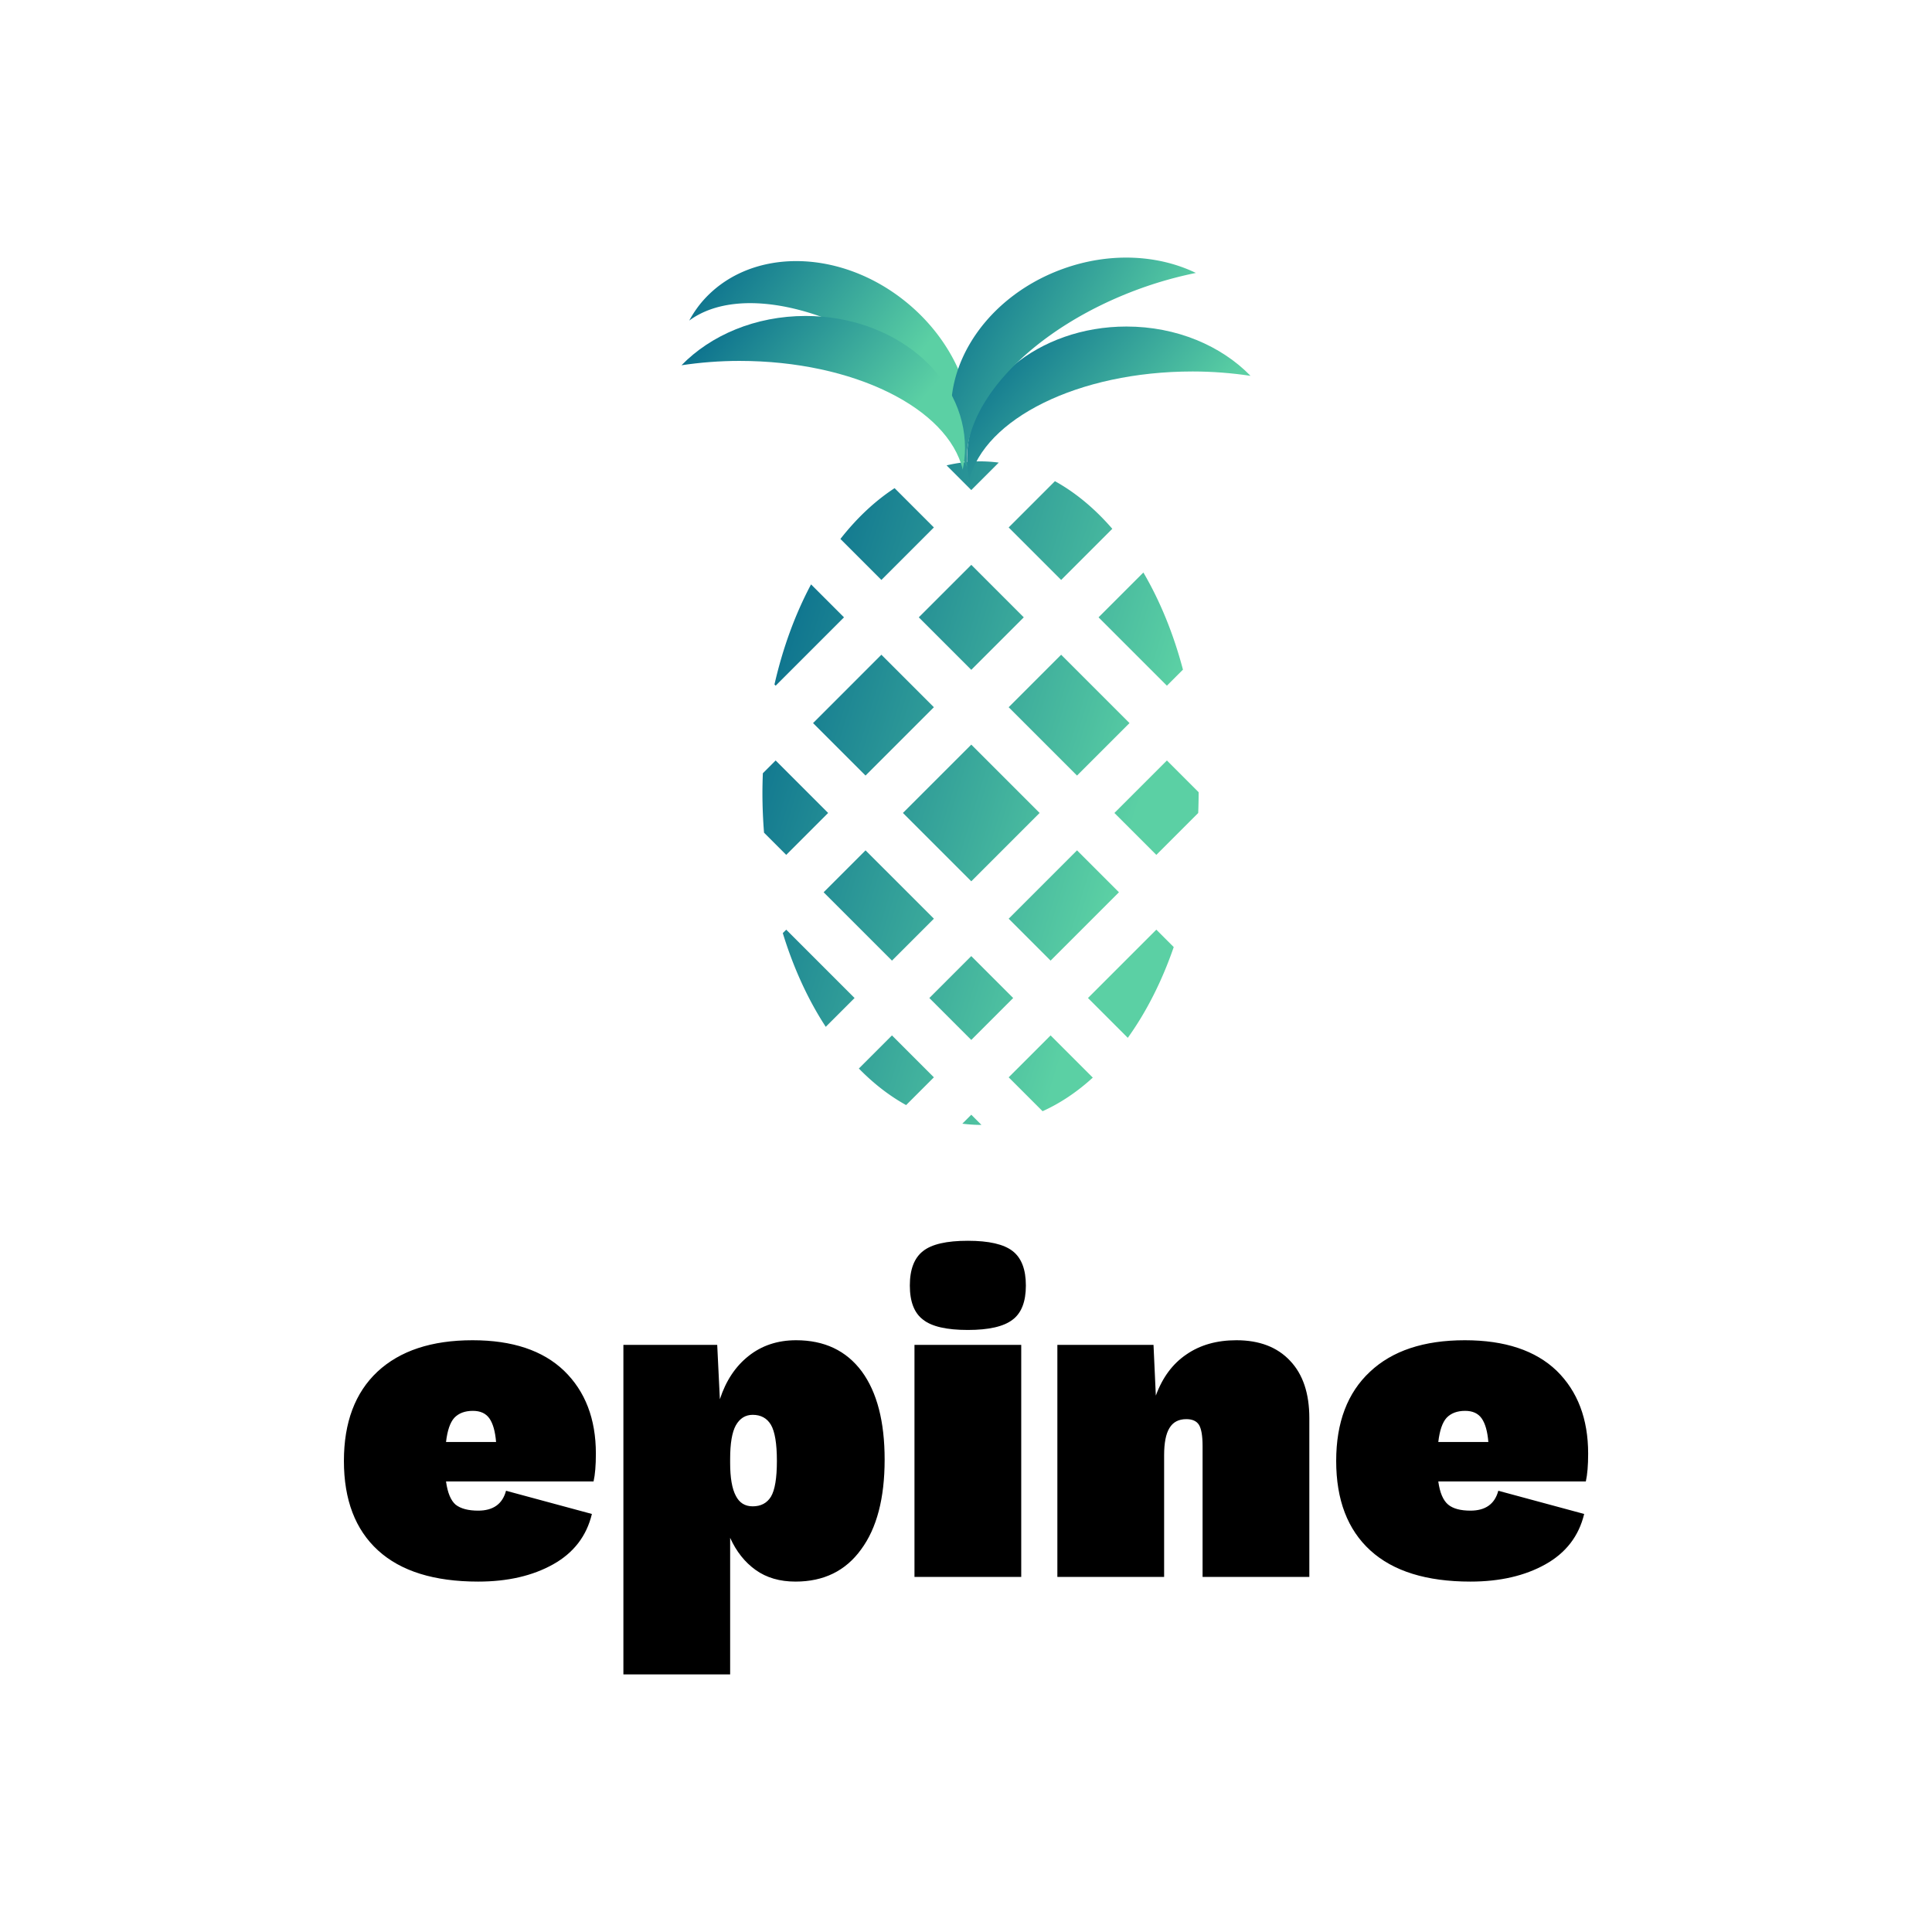 <svg data-v-fde0c5aa="" xmlns="http://www.w3.org/2000/svg" viewBox="0 0 300 300" class="iconAbove"><!----><defs data-v-fde0c5aa=""><!----></defs><rect data-v-fde0c5aa="" fill="transparent" x="0" y="0" width="300px" height="300px" class="logo-background-square"></rect><defs data-v-fde0c5aa=""><!----></defs><g data-v-fde0c5aa="" id="78dbb5d3-6f54-4ad1-8897-e4e71fc8c38c" fill="#000000" transform="matrix(5.148,0,0,5.148,33.943,177.841)"><path d="M11.38 9.30L11.38 9.30Q11.38 9.83 11.31 10.14L11.31 10.14L6.86 10.14L6.86 10.14Q6.93 10.65 7.15 10.84L7.15 10.84L7.15 10.84Q7.38 11.02 7.83 11.02L7.83 11.02L7.83 11.02Q8.51 11.02 8.67 10.42L8.67 10.42L11.26 11.12L11.26 11.12Q11.02 12.12 10.09 12.64L10.09 12.64L10.09 12.64Q9.16 13.16 7.83 13.16L7.83 13.16L7.83 13.16Q5.84 13.16 4.81 12.22L4.81 12.22L4.81 12.22Q3.78 11.28 3.78 9.52L3.78 9.52L3.78 9.52Q3.78 7.78 4.79 6.83L4.79 6.83L4.79 6.83Q5.81 5.88 7.66 5.88L7.66 5.88L7.66 5.88Q9.46 5.88 10.42 6.80L10.42 6.80L10.42 6.80Q11.38 7.73 11.38 9.30L11.38 9.30ZM7.67 8.01L7.67 8.01Q7.31 8.01 7.11 8.22L7.11 8.22L7.11 8.22Q6.92 8.43 6.86 8.95L6.86 8.95L8.37 8.95L8.37 8.95Q8.33 8.47 8.17 8.24L8.17 8.24L8.17 8.24Q8.01 8.01 7.67 8.01L7.67 8.01ZM17.42 5.88L17.42 5.88Q18.70 5.88 19.40 6.82L19.40 6.82L19.40 6.82Q20.09 7.76 20.09 9.48L20.09 9.48L20.09 9.48Q20.09 11.23 19.38 12.19L19.38 12.19L19.38 12.19Q18.68 13.16 17.40 13.16L17.40 13.16L17.40 13.16Q16.69 13.16 16.20 12.81L16.20 12.81L16.20 12.81Q15.71 12.46 15.43 11.84L15.43 11.84L15.43 15.96L12.21 15.96L12.21 6.02L15.04 6.02L15.12 7.66L15.12 7.66Q15.39 6.83 15.98 6.36L15.98 6.36L15.98 6.36Q16.58 5.88 17.42 5.88L17.42 5.88ZM16.11 10.89L16.11 10.89Q16.48 10.89 16.66 10.60L16.66 10.60L16.66 10.60Q16.84 10.30 16.84 9.52L16.84 9.52L16.84 9.52Q16.84 8.74 16.66 8.43L16.66 8.43L16.66 8.43Q16.48 8.13 16.11 8.13L16.11 8.13L16.11 8.13Q15.78 8.13 15.60 8.45L15.60 8.45L15.60 8.45Q15.43 8.76 15.43 9.46L15.43 9.46L15.43 9.58L15.43 9.58Q15.43 10.25 15.60 10.57L15.60 10.57L15.60 10.57Q15.76 10.89 16.11 10.89L16.11 10.89ZM22.60 5.57L22.60 5.57Q21.64 5.57 21.25 5.26L21.25 5.26L21.25 5.26Q20.85 4.96 20.85 4.23L20.85 4.23L20.85 4.23Q20.85 3.50 21.25 3.19L21.25 3.19L21.25 3.19Q21.64 2.88 22.60 2.88L22.60 2.88L22.60 2.88Q23.55 2.88 23.95 3.19L23.95 3.19L23.95 3.19Q24.35 3.50 24.35 4.23L24.35 4.23L24.35 4.23Q24.35 4.96 23.95 5.26L23.95 5.26L23.95 5.26Q23.55 5.57 22.60 5.57L22.60 5.57ZM24.21 6.02L24.21 13.02L20.99 13.02L20.99 6.02L24.21 6.02ZM30.70 5.88L30.70 5.88Q31.74 5.88 32.32 6.50L32.32 6.50L32.32 6.50Q32.90 7.11 32.90 8.23L32.90 8.23L32.90 13.02L29.68 13.02L29.68 9.07L29.68 9.07Q29.68 8.61 29.57 8.43L29.57 8.43L29.57 8.43Q29.46 8.26 29.19 8.26L29.19 8.26L29.19 8.26Q28.84 8.26 28.68 8.53L28.68 8.53L28.68 8.53Q28.52 8.79 28.52 9.35L28.52 9.35L28.52 13.02L25.30 13.02L25.30 6.02L28.20 6.02L28.27 7.55L28.27 7.55Q28.57 6.73 29.19 6.31L29.19 6.31L29.19 6.31Q29.81 5.88 30.70 5.88L30.70 5.88ZM41.31 9.30L41.31 9.30Q41.31 9.83 41.24 10.14L41.24 10.14L36.79 10.14L36.79 10.14Q36.86 10.65 37.09 10.84L37.09 10.84L37.09 10.84Q37.31 11.02 37.76 11.02L37.76 11.02L37.76 11.02Q38.44 11.02 38.60 10.42L38.60 10.42L41.19 11.12L41.19 11.12Q40.95 12.12 40.02 12.64L40.02 12.64L40.02 12.64Q39.09 13.16 37.76 13.16L37.76 13.16L37.76 13.16Q35.77 13.16 34.74 12.22L34.74 12.22L34.74 12.22Q33.71 11.28 33.71 9.52L33.71 9.52L33.71 9.52Q33.71 7.78 34.73 6.83L34.73 6.83L34.73 6.83Q35.74 5.88 37.59 5.88L37.59 5.88L37.59 5.88Q39.40 5.88 40.36 6.80L40.36 6.80L40.36 6.80Q41.31 7.73 41.31 9.30L41.31 9.30ZM37.60 8.01L37.60 8.01Q37.24 8.01 37.04 8.22L37.04 8.22L37.04 8.22Q36.85 8.43 36.79 8.95L36.79 8.95L38.30 8.95L38.30 8.95Q38.26 8.47 38.10 8.24L38.10 8.24L38.10 8.24Q37.94 8.01 37.60 8.01L37.60 8.01Z"></path></g><defs data-v-fde0c5aa=""><linearGradient data-v-fde0c5aa="" gradientTransform="rotate(25)" id="2ba4ff10-7df4-4a71-bd26-d678941f927b" x1="0%" y1="0%" x2="100%" y2="0%"><stop data-v-fde0c5aa="" offset="0%" stop-color="#01648B" stop-opacity="1"></stop><stop data-v-fde0c5aa="" offset="100%" stop-color="#5BD0A4" stop-opacity="1"></stop></linearGradient></defs><g data-v-fde0c5aa="" id="5bcce9f1-af15-4bb9-8b99-98f237d458b6" stroke="none" fill="url(#2ba4ff10-7df4-4a71-bd26-d678941f927b)" transform="matrix(1.642,0,0,1.642,105.824,40)"><path d="M20.939 52.518l6.464-6.463 6.463 6.463-6.463 6.464zM17.404 56.055l6.464 6.463-3.964 3.964-6.464-6.463zM30.938 42.519l4.964-4.964 6.464 6.464-4.964 4.964zM37.403 56.054l3.964 3.964-6.463 6.464-3.964-3.964zM8.903 47.555l-1.21 1.21c-.024.622-.04 1.248-.04 1.879 0 1.267.055 2.513.151 3.74l2.099 2.099 3.964-3.964-4.964-4.964zM18.903 30.483l4.964-4.964-3.716-3.716c-1.866 1.219-3.589 2.845-5.124 4.804l3.876 3.876zM35.903 30.483l4.836-4.836c-1.635-1.89-3.46-3.418-5.425-4.503l-4.375 4.375 4.964 4.964zM12.44 44.019l6.463-6.464 4.964 4.964-6.464 6.463zM39.439 34.019l6.464 6.464 1.518-1.518c-.896-3.396-2.169-6.498-3.743-9.185l-4.239 4.239zM48.901 50.554l-2.998-2.999-4.964 4.964 3.964 3.964 3.96-3.96c.024-.622.04-1.248.04-1.879l-.002-.09zM32.368 34.019l-4.964 4.964-4.964-4.964 4.964-4.964zM27.403 21.983L30 19.386a13.86 13.86 0 0 0-1.722-.117c-1.092 0-2.163.131-3.209.38l2.334 2.334zM44.903 63.555l-6.464 6.464 3.765 3.765c1.755-2.445 3.229-5.35 4.344-8.583l-1.645-1.646zM27.403 81.055l-.847.847a13.86 13.86 0 0 0 1.722.117c.029 0 .057-.003.085-.003l-.96-.961zM38.894 77.546l-3.99-3.991-3.964 3.964 3.205 3.205c1.682-.759 3.276-1.83 4.749-3.178zM16.367 70.019l-6.464-6.464-.325.325c1.014 3.309 2.393 6.306 4.063 8.864l2.726-2.725zM8.903 40.483l6.464-6.464-3.116-3.116c-1.491 2.798-2.669 5.994-3.46 9.468l.112.112zM23.438 70.019l3.964-3.964 3.964 3.964-3.964 3.964zM23.867 77.519l-3.964-3.964-3.131 3.131c1.38 1.414 2.88 2.58 4.47 3.458l2.625-2.625z"></path><path d="M48.327 10.769c1.899 0 3.731.151 5.484.411-2.764-2.84-6.99-4.661-11.734-4.661C33.75 6.519 27 12.116 27 19.019c0 .691.085 1.365.215 2.026 1.406-5.8 10.309-10.276 21.112-10.276z"></path><path d="M23.51 11.652a37.482 37.482 0 0 1 3.937 3.84c-.291-3.952-2.358-8.063-5.992-11.113-6.38-5.352-15.148-5.404-19.586-.115a10.44 10.44 0 0 0-1.137 1.69c4.806-3.541 14.502-1.246 22.778 5.698z"></path><path d="M43.348 2.939a37.449 37.449 0 0 1 5.294-1.489c-3.568-1.724-8.162-1.99-12.62-.367-7.825 2.848-12.254 10.416-9.894 16.903.237.65.548 1.254.896 1.83-.663-5.93 6.172-13.182 16.324-16.877z"></path><path d="M5.484 9.769c-1.899 0-3.731.151-5.484.411 2.764-2.84 6.99-4.661 11.734-4.661 8.327 0 15.077 5.597 15.077 12.5 0 .691-.085 1.365-.216 2.026-1.405-5.8-10.308-10.276-21.111-10.276z"></path></g><!----></svg>